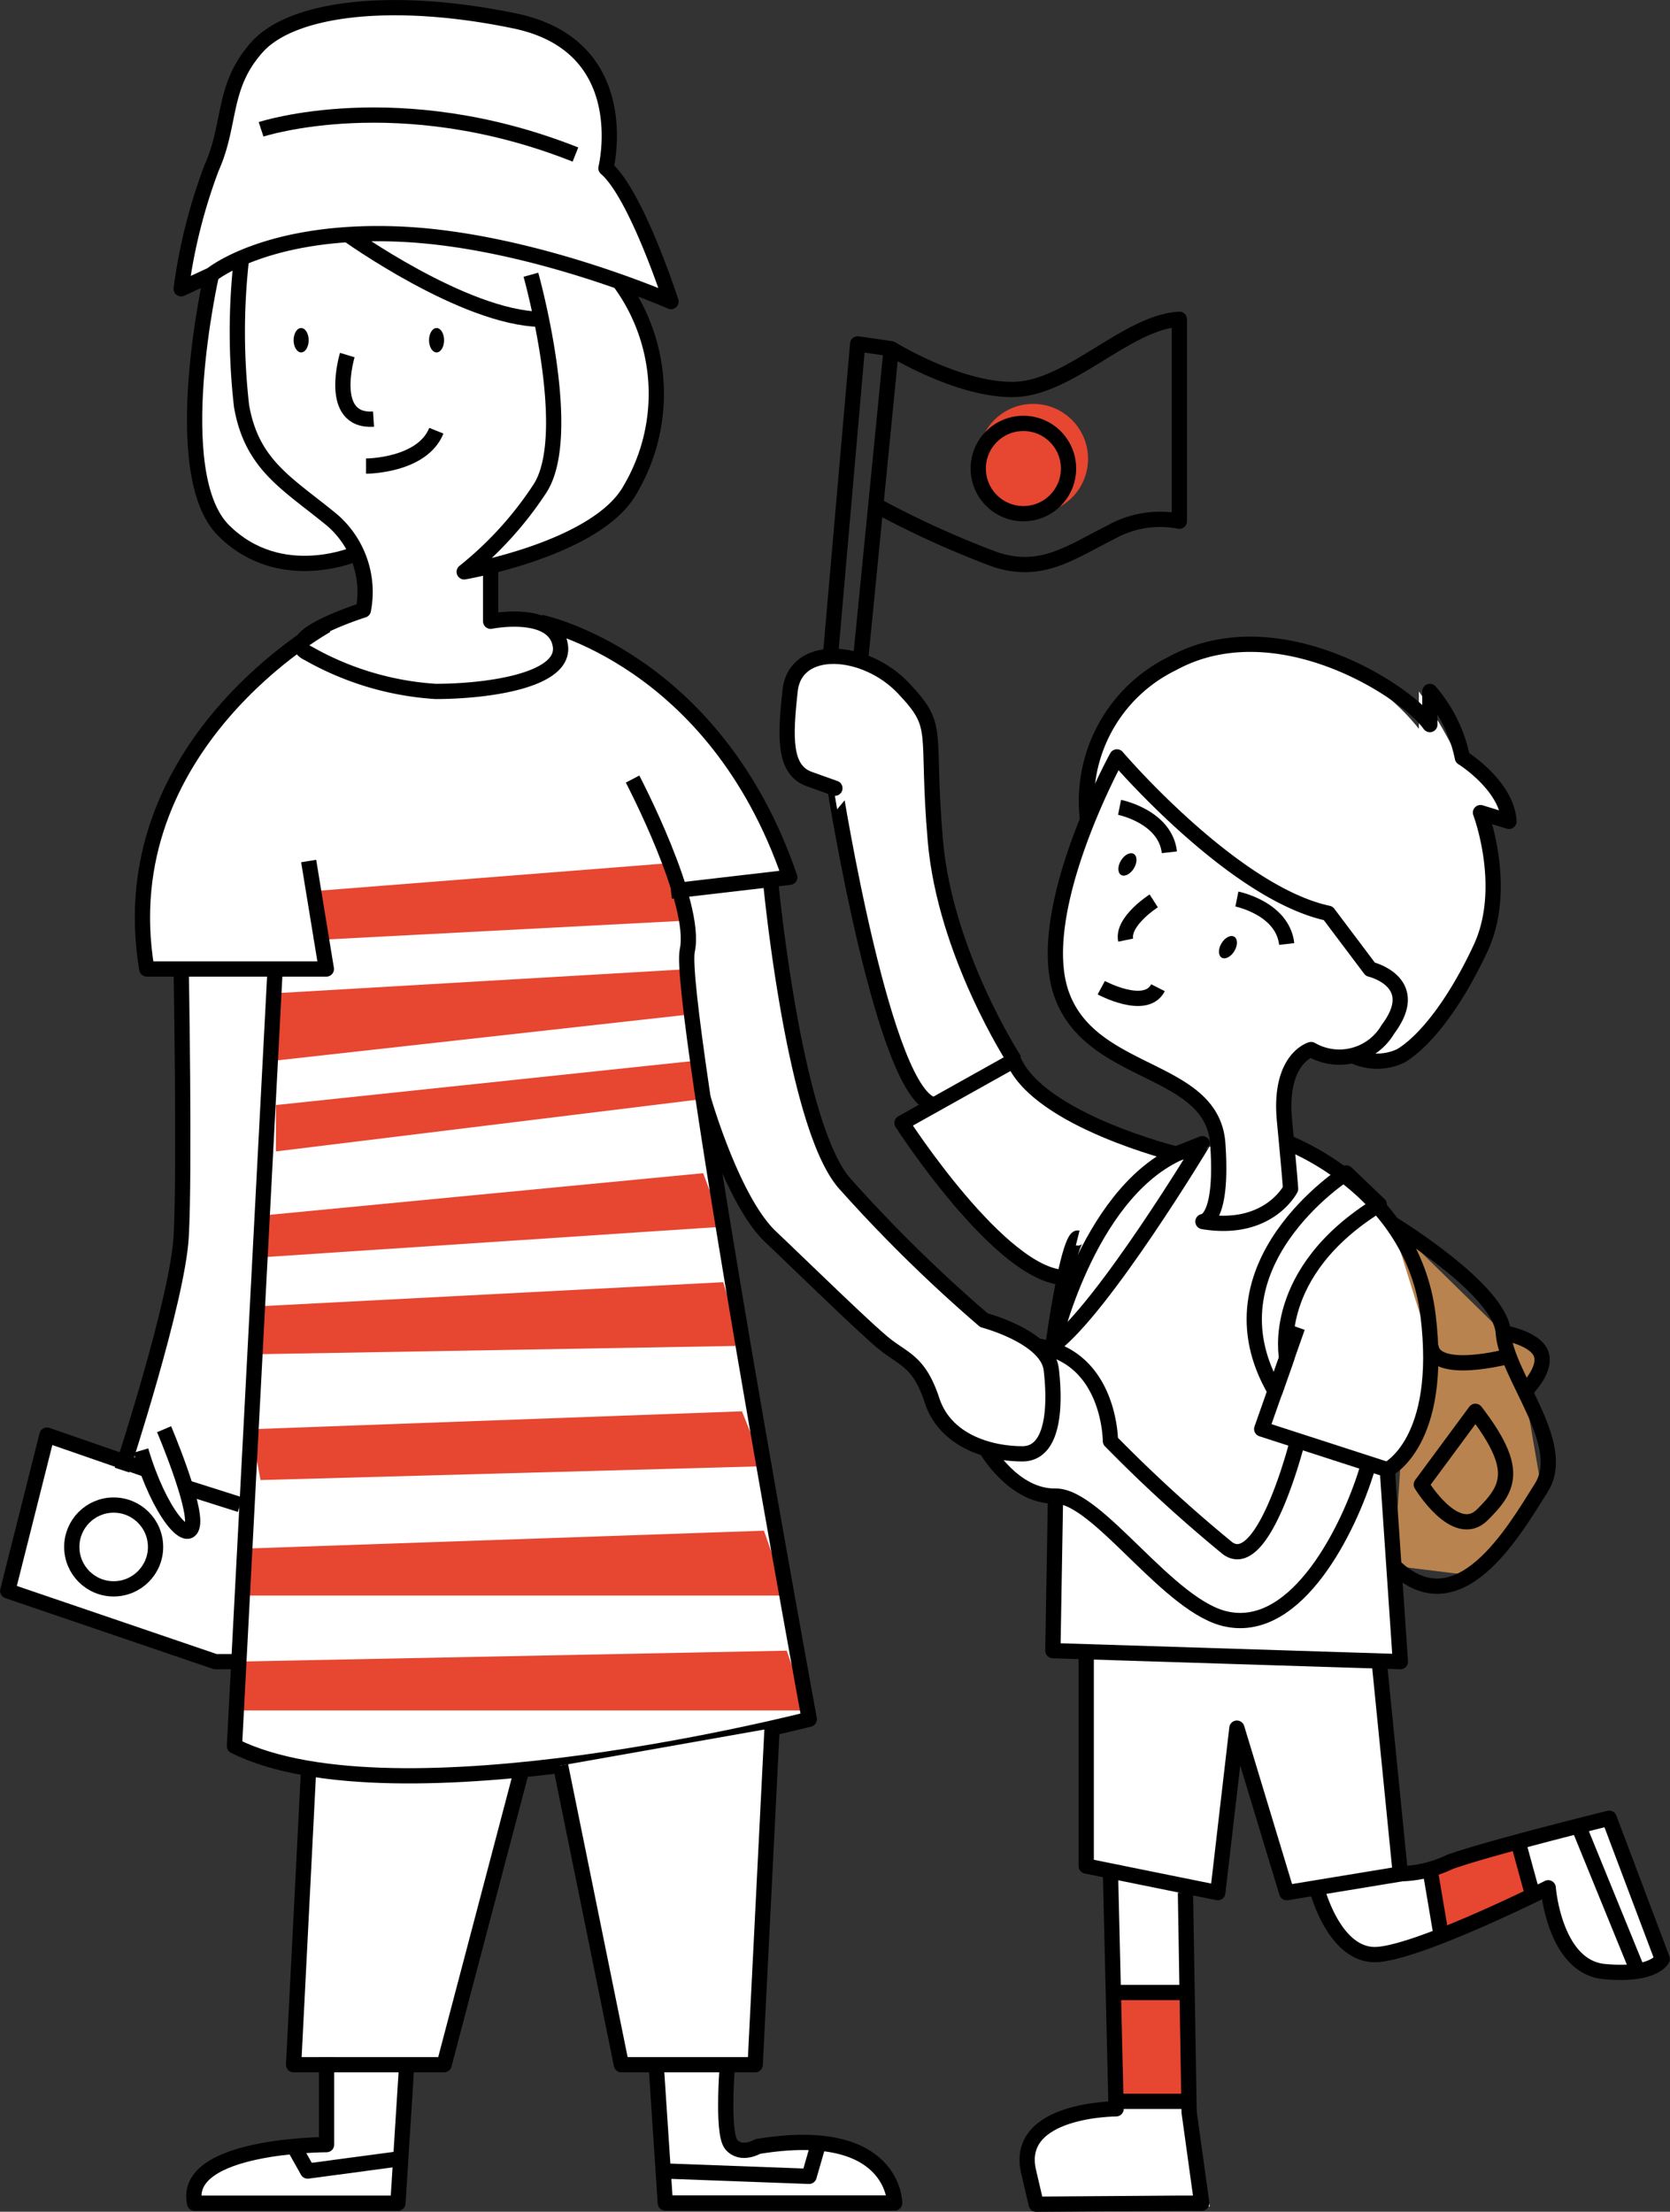 <svg xmlns="http://www.w3.org/2000/svg" viewBox="0 0 82.13 108.76"><rect x="0" y="0" width="82.13" height="108.76" fill="#333333" stroke="none"/><title>svg02PeopleJapan</title><g id="圖層_2" data-name="圖層 2"><g id="svg02"><g id="svg02PeopleJapan"><polygon points="25.81 86.38 21.84 101.6 14.3 101.6 15.37 86.38 25.81 86.38" fill="#fff"/><path d="M20,101l-.36,7.17H9.41s-.07-2.69,6.65-2.68a42.33,42.33,0,0,1-.13-4.7Z" fill="#fff"/><path d="M10.32,13.47s-2.07,8.9.1,11.88S17,27.6,17.55,27.19A4.54,4.54,0,0,1,17.86,30s-2.75.36-6.91,5S7.15,46.13,7.22,47.76H8.86L9,58.93a19.09,19.09,0,0,1-.73,5.18c-.73,2-2.13,7.81-2.13,7.81l-3.85-1.2L.38,78.4,10.59,82h1l-.05,4a32.53,32.53,0,0,0,12.28,1.26c6.3-.72,16-2.67,16-2.67L34.93,56.32s-1.16-8.58-1.13-9.56.34,8.59,2.88,12.39S41,63.53,42.25,65s3.07,2.1,3.59,3.92,2.82,2.62,2.82,2.62,2.28,2.54,3.25,2.23l-.13,7.75h1.68l0,10.42,1.19.17.28,11.67s-4.36-.13-4.38,2.42,1,2.3,1,2.3h7.95l-1-4.59L58.4,92.77l1.49.3,1-7.75,2.35,7.75,1.47-.24S66,96.8,68.44,96s7.71-3.17,7.71-3.17.52,6.07,5.61,3.51l-2.61-6.92s-10.88,3-10.7,3S67.83,82,67.83,82h.86l-.16-5.23-.09-4.62a5.77,5.77,0,0,0,1.87-4.1c0-2.54-.78-6.68-2.47-8.82a10.81,10.81,0,0,0-4.55-3.07s-.45-4,1.21-4.56a3.79,3.79,0,0,0,2.08-.09s1.35,1.31,2.57.17,4.32-5.25,4.26-7.41a25.36,25.36,0,0,0-.59-4.39l1.4.43a6.25,6.25,0,0,0-2.56-3.13A23.93,23.93,0,0,0,69.78,34v1.84a10.9,10.9,0,0,0-7-4c-4.3-.4-9.09,1.55-9.37,8.55,0,0-2.86,6.79-.73,9.56s7.05,3.34,7.18,6.34l-2,.51a24.84,24.84,0,0,1-5.75-2.41c-1.74-1.26-4-5.74-5-8.07A27.3,27.3,0,0,1,45.64,37a4.68,4.68,0,0,0-3.1-4.39c-1-.27-3.44-.51-3.63,1.06s-.75,4.66,1.93,5c0,0,2.84,15.11,5.14,15.66l-1.57.88s5.92,7.88,8,7.6c0,0,.1,3.84-.49,3.77s-2.15-1.24-3.52-1.67c0,0-5.69-5.27-7.44-7.35s-3.06-14.32-3.06-14.32l1-.31S34.7,32,26.57,30.6l-2.48-.09V27.63s5.55-.93,7-3.93,1.64-4.11,1-6.8a10.24,10.24,0,0,0-3.14-4.78L18.13,9.18l-6.81,2.94Z" fill="#fff"/><circle id="_路徑_" data-name="&lt;路徑&gt;" cx="50.81" cy="22.56" r="2.7" fill="#e74631"/><polygon id="_路徑_2" data-name="&lt;路徑&gt;" points="32.72 42.46 15.43 43.82 15.43 46.23 33.77 45.27 32.72 42.46" fill="#e74631"/><polygon id="_路徑_3" data-name="&lt;路徑&gt;" points="33.77 47.66 13.57 48.84 13.57 52.15 33.77 49.9 33.77 47.66" fill="#e74631"/><polygon id="_路徑_4" data-name="&lt;路徑&gt;" points="34.31 52.15 13.57 54.34 13.57 56.62 34.58 54.04 34.31 52.15" fill="#e74631"/><polygon id="_路徑_5" data-name="&lt;路徑&gt;" points="12.92 59.77 34.58 57.69 35.57 60.32 12.81 61.83 12.92 59.77" fill="#e74631"/><polygon id="_路徑_6" data-name="&lt;路徑&gt;" points="12.84 64.23 35.57 63.05 36.49 66.18 12.81 66.59 12.84 64.23" fill="#e74631"/><polygon id="_路徑_7" data-name="&lt;路徑&gt;" points="12.36 70.28 36.49 69.4 37.57 72.1 12.81 72.78 12.36 70.28" fill="#e74631"/><polygon id="_路徑_8" data-name="&lt;路徑&gt;" points="12.36 76.14 37.57 75.27 38.69 78.46 11.93 78.46 12.36 76.14" fill="#e74631"/><polygon id="_路徑_9" data-name="&lt;路徑&gt;" points="11.53 81.71 38.69 81.17 39.71 84.11 11.93 84.11 11.53 81.71" fill="#e74631"/><polygon id="_路徑_10" data-name="&lt;路徑&gt;" points="70.32 91.89 70.88 95.19 75.38 93.2 74.66 90.57 70.32 91.89" fill="#e74631"/><polygon id="_路徑_11" data-name="&lt;路徑&gt;" points="54.75 97.98 58.4 97.98 58.5 103.33 54.88 103.33 54.75 97.98" fill="#e74631"/><polygon id="_路徑_12" data-name="&lt;路徑&gt;" points="68.44 60.16 73.92 65.53 75.8 66.59 74.98 68.41 75.8 73.16 72.29 77.46 68.55 77 68.87 72.1 70.32 69.4 70.32 66.18 68.44 60.16" fill="#b8834e"/><g id="_群組_" data-name="&lt;群組&gt;"><path id="_路徑_13" data-name="&lt;路徑&gt;" d="M32.27,101.53l.45,6.8H44s0-3.89-6.73-2.78c0,0-.82.49-1.31-.1s-.16-4.29-.16-4.29" fill="#fff" stroke="#000" stroke-linejoin="round" stroke-width="0.75"/><ellipse id="_路徑_14" data-name="&lt;路徑&gt;" cx="14.81" cy="16.73" rx="0.37" ry="0.6"/><ellipse id="_路徑_15" data-name="&lt;路徑&gt;" cx="21.47" cy="16.73" rx="0.37" ry="0.6"/><ellipse cx="55.06" cy="42.46" rx="0.6" ry="0.37" transform="matrix(0.52, -0.86, 0.86, 0.52, -9.7, 67.78)"/><ellipse cx="60.39" cy="46.58" rx="0.6" ry="0.37" transform="translate(-10.64 74.35) rotate(-59)"/><path id="_路徑_16" data-name="&lt;路徑&gt;" d="M10.4,13.51s2.74-2.26,9.2-2S33,14.83,33,14.83,31.29,9.54,29.8,8.27c0,0,1.49-6-4.48-7.24S14.38.37,12.64,2.32,11.39,6.06,10.4,8.27A26.91,26.91,0,0,0,8.91,14.2Z" fill="#fff" stroke="#000" stroke-linejoin="round" stroke-width="0.75"/><path id="_路徑_17" data-name="&lt;路徑&gt;" d="M11.88,12.68a32,32,0,0,0,0,7.29c.51,2.93,2.29,3.82,4.46,5.61A4.67,4.67,0,0,1,17.87,30s-4.34,1.37-2.69,2.14A14.53,14.53,0,0,0,21.42,34c2.53,0,6.47-.53,6.13-2.3s-3.42-1.15-3.42-1.15V27.85" fill="none" stroke="#000" stroke-linejoin="round" stroke-width="0.75"/><path id="_路徑_18" data-name="&lt;路徑&gt;" d="M26.11,13.51s2.21,7.89.42,10.55a17.48,17.48,0,0,1-3.7,4.06S29.38,27,31,24.06a9.27,9.27,0,0,0-.58-10.26" fill="none" stroke="#000" stroke-linejoin="round" stroke-width="0.75"/><path id="_路徑_19" data-name="&lt;路徑&gt;" d="M10.4,13.51S8.18,23.29,11,26.09s6.58,1.11,6.58,1.11" fill="none" stroke="#000" stroke-linejoin="round" stroke-width="0.75"/><path id="_路徑_20" data-name="&lt;路徑&gt;" d="M17.08,11.52s5.74,4.12,9.51,4.18" fill="none" stroke="#000" stroke-linejoin="round" stroke-width="0.75"/><path id="_路徑_21" data-name="&lt;路徑&gt;" d="M12.84,6.36S19.59,4.14,28.3,7.6" fill="none" stroke="#000" stroke-linejoin="round" stroke-width="0.75"/><path id="_路徑_22" data-name="&lt;路徑&gt;" d="M17.08,17.46s-1,3.3,1.29,3.15" fill="none" stroke="#000" stroke-linejoin="round" stroke-width="0.75"/><path id="_路徑_23" data-name="&lt;路徑&gt;" d="M18,22.92s2.76,0,3.46-1.74" fill="none" stroke="#000" stroke-linejoin="round" stroke-width="0.75"/><path id="_路徑_24" data-name="&lt;路徑&gt;" d="M16.06,30.75S5.37,36.64,7.22,47.65h8.83l-.87-5.31" fill="none" stroke="#000" stroke-linejoin="round" stroke-width="0.75"/><path id="_路徑_25" data-name="&lt;路徑&gt;" d="M26.59,30.6s8.55,1.73,12.25,12.54L33,43.82" fill="none" stroke="#000" stroke-linejoin="round" stroke-width="0.75"/><path id="_路徑_26" data-name="&lt;路徑&gt;" d="M31.11,38.31s3.2,6.1,2.69,8.43,6,37.8,6,37.8S19.44,89.8,11.53,85.86l2-38.21" fill="none" stroke="#000" stroke-linejoin="round" stroke-width="0.75"/><path id="_路徑_27" data-name="&lt;路徑&gt;" d="M8.91,47.65s.18,10,0,13.16S6,72.29,6,72.29" fill="none" stroke="#000" stroke-linejoin="round" stroke-width="0.75"/><polyline id="_路徑_28" data-name="&lt;路徑&gt;" points="7.27 72.29 2.31 70.57 0.38 78.23 10.59 81.71 11.53 81.71" fill="none" stroke="#000" stroke-linejoin="round" stroke-width="0.75"/><path id="_路徑_29" data-name="&lt;路徑&gt;" d="M8.07,70.28S9.65,74,9.46,75s-1.61-.58-2.53-3.67" fill="none" stroke="#000" stroke-linejoin="round" stroke-width="0.75"/><line id="_路徑_30" data-name="&lt;路徑&gt;" x1="9.13" y1="73.14" x2="11.81" y2="73.99" fill="none" stroke="#000" stroke-linejoin="round" stroke-width="0.75"/><circle id="_路徑_31" data-name="&lt;路徑&gt;" cx="5.59" cy="76.07" r="2.06" fill="none" stroke="#000" stroke-linejoin="round" stroke-width="0.75"/><path id="_路徑_32" data-name="&lt;路徑&gt;" d="M37.89,43.25S39,55.19,41.5,58.15a72.46,72.46,0,0,0,6.89,6.77s3.12.82,3.31,2.42.19,4.15-1.42,4.15-3.78-.62-4.44-2.62-1.42-2-2.46-2.88-3.61-3.39-5.49-5.18S34.58,54,34.58,54" fill="none" stroke="#000" stroke-linejoin="round" stroke-width="0.75"/><polyline id="_路徑_33" data-name="&lt;路徑&gt;" points="15.18 86.96 14.44 101.53 21.84 101.53 25.66 87.03" fill="none" stroke="#000" stroke-linejoin="round" stroke-width="0.75"/><polyline id="_路徑_34" data-name="&lt;路徑&gt;" points="27.57 86.82 30.56 101.53 37.14 101.53 37.97 84.98" fill="#fff" stroke="#000" stroke-linejoin="round" stroke-width="0.75"/><path id="_路徑_35" data-name="&lt;路徑&gt;" d="M16.06,101.17v4.29s-7.1,0-6.49,2.88h10l.43-6.8" fill="none" stroke="#000" stroke-linejoin="round" stroke-width="0.75"/><polyline id="_路徑_36" data-name="&lt;路徑&gt;" points="19.76 106.14 15.13 106.76 14.44 105.53" fill="none" stroke="#000" stroke-linejoin="round" stroke-width="0.75"/><polyline id="_路徑_37" data-name="&lt;路徑&gt;" points="32.77 106.76 39.79 107.02 40.22 105.53" fill="none" stroke="#000" stroke-linejoin="round" stroke-width="0.75"/><path id="_路徑_38" data-name="&lt;路徑&gt;" d="M59.16,60.07s1,0,.73-3.83S53.7,53,52.22,48.92s2.71-11.7,2.71-11.7,5.71,6.69,10.39,7.69l2.07,2.75s2.62.62.87,2.95a2.77,2.77,0,0,1-3.78,1s-1.6.44-1.31,3.49.3,3.36.3,3.36S62.39,60.61,59.16,60.07Z" fill="none" stroke="#000" stroke-linejoin="round" stroke-width="0.75"/><path id="_路徑_39" data-name="&lt;路徑&gt;" d="M53.49,40.34a7.53,7.53,0,0,1,4.16-7.71c5.09-2.79,11.47,1.3,12.67,3V34a7.16,7.16,0,0,1,1.6,3.26s2.19,1.36,2.29,3.13l-1.4-.43s1.4,3.69,0,6.68-2.9,4.69-3.94,5.29a2.72,2.72,0,0,1-2.29,0" fill="none" stroke="#000" stroke-linejoin="round" stroke-width="0.75"/><path d="M56.74,44.3s-1.57,1-1.38,1.93" fill="none" stroke="#000" stroke-miterlimit="10" stroke-width="0.75"/><path id="_路徑_40" data-name="&lt;路徑&gt;" d="M54.16,48.57s2.19,1.18,2.79,0" fill="none" stroke="#000" stroke-linejoin="bevel" stroke-width="0.75"/><path id="_路徑_41" data-name="&lt;路徑&gt;" d="M60.83,44.21s2.25.45,2.45,2.21" fill="none" stroke="#000" stroke-linejoin="round" stroke-width="0.75"/><path id="_路徑_42" data-name="&lt;路徑&gt;" d="M55.06,39.7s2.25.45,2.45,2.21" fill="none" stroke="#000" stroke-linejoin="round" stroke-width="0.75"/><path id="_路徑_43" data-name="&lt;路徑&gt;" d="M49.9,65.5" fill="none" stroke="#000" stroke-linejoin="round" stroke-width="0.75"/><path id="_路徑_44" data-name="&lt;路徑&gt;" d="M59.89,56.24" fill="none" stroke="#000" stroke-linejoin="round" stroke-width="0.75"/><path id="_路徑_45" data-name="&lt;路徑&gt;" d="M63.81,65.27l-1.76,5,6.18,2s2.77-1.33,2-7.6-7-8.52-7-8.52" fill="none" stroke="#000" stroke-linejoin="round" stroke-width="0.75"/><path id="_路徑_46" data-name="&lt;路徑&gt;" d="M63.81,70.86s-1.64,6.55-3.43,5.28a71.6,71.6,0,0,1-5.77-5.28s0-4.16-3.64-4.68" fill="none" stroke="#000" stroke-linejoin="round" stroke-width="0.75"/><path id="_路徑_47" data-name="&lt;路徑&gt;" d="M67.22,72.29c-.89,2.91-3.41,8-6.83,7.34-2.87-.52-6.39-6.09-8.48-6.06s-3.42-2.33-3.42-2.33" fill="none" stroke="#000" stroke-linejoin="round" stroke-width="0.75"/><path id="_路徑_48" data-name="&lt;路徑&gt;" d="M53.42,67.48" fill="none" stroke="#000" stroke-linejoin="round" stroke-width="0.75"/><path id="_路徑_49" data-name="&lt;路徑&gt;" d="M54.89,63.58" fill="none" stroke="#000" stroke-linejoin="round" stroke-width="0.75"/><polyline id="_路徑_50" data-name="&lt;路徑&gt;" points="51.91 73.57 51.78 81.17 68.87 81.71 68.23 72.29" fill="none" stroke="#000" stroke-linejoin="round" stroke-width="0.75"/><path id="_路徑_51" data-name="&lt;路徑&gt;" d="M66.21,57.68" fill="none" stroke="#000" stroke-linejoin="round" stroke-width="0.75"/><path id="_路徑_52" data-name="&lt;路徑&gt;" d="M66.21,57.68s-7.12,4.54-3.5,10.73l.57-1.62s-.88-4.23,4.55-7.56Z" fill="none" stroke="#000" stroke-linejoin="round" stroke-width="0.75"/><path id="_路徑_53" data-name="&lt;路徑&gt;" d="M51.78,66.18s1.64-7.29,6.07-9.43l1.28-.51S54.24,64.36,51.78,66.18Z" fill="none" stroke="#000" stroke-linejoin="round" stroke-width="0.75"/><path id="_路徑_54" data-name="&lt;路徑&gt;" d="M68.44,60.16s5.36,3.25,5.49,5.37S77.16,71,75.8,73.16s-4.07,6.9-7.25,3.84" fill="none" stroke="#000" stroke-linejoin="round" stroke-width="0.75"/><path id="_路徑_55" data-name="&lt;路徑&gt;" d="M74.21,66.69s-3.7,1-3.84-.51" fill="none" stroke="#000" stroke-linejoin="round" stroke-width="0.75"/><path id="_路徑_56" data-name="&lt;路徑&gt;" d="M72.56,69.4,69.9,73s1.69,2.79,3,1.49S74.75,72.25,72.56,69.4Z" fill="none" stroke="#000" stroke-linejoin="round" stroke-width="0.75"/><path id="_路徑_57" data-name="&lt;路徑&gt;" d="M73.92,65.53s1.62.27,1.88,1.07S75,68.41,75,68.41" fill="none" stroke="#000" stroke-linejoin="round" stroke-width="0.75"/><polyline id="_路徑_58" data-name="&lt;路徑&gt;" points="53.42 81.17 53.42 91.76 59.89 93.07 60.83 84.98 63.28 93.07 68.87 92.15 67.83 81.71" fill="none" stroke="#000" stroke-linejoin="round" stroke-width="0.75"/><path id="_路徑_59" data-name="&lt;路徑&gt;" d="M57.85,56.75s-6.73-1.66-8-4.6l-5.49,3.07s4.86,7.54,8,7.6" fill="none" stroke="#000" stroke-linejoin="round" stroke-width="0.75"/><path id="_路徑_60" data-name="&lt;路徑&gt;" d="M53,60.88s-.44-.11-1.22,5.3" fill="none" stroke="#000" stroke-linejoin="round" stroke-width="0.75"/><path id="_路徑_61" data-name="&lt;路徑&gt;" d="M49.9,52.15S46.48,46.9,46,41.34s.3-5.53-1.58-7.51-5.3-2.21-5.56.12-.31,3.91.94,4.36l1.26.45S43.5,54.12,46,54.34" fill="none" stroke="#000" stroke-linejoin="round" stroke-width="0.75"/><polyline id="_路徑_62" data-name="&lt;路徑&gt;" points="40.84 32.27 42.18 16.91 43.83 17.15 42.34 32.27" fill="none" stroke="#000" stroke-linejoin="round" stroke-width="0.75"/><path id="_路徑_63" data-name="&lt;路徑&gt;" d="M43.83,17.15s3.35,2.07,6.07,2S55.43,15.84,58,15.7v9.93a4.93,4.93,0,0,0-3.38.55c-2,1-3.4,2.07-5.66,1.34a46.35,46.35,0,0,1-5.78-2.62" fill="none" stroke="#000" stroke-linejoin="round" stroke-width="0.75"/><circle id="_路徑_64" data-name="&lt;路徑&gt;" cx="50.33" cy="23.04" r="2.22" fill="none" stroke="#000" stroke-linejoin="round" stroke-width="0.75"/><path id="_路徑_65" data-name="&lt;路徑&gt;" d="M54.61,92l.28,11.7s-5,0-4.31,3.06l.38,1.63,7-.05h1.14l-.62-4.48L58.3,93.07" fill="none" stroke="#000" stroke-linejoin="round" stroke-width="0.75"/><line id="_路徑_66" data-name="&lt;路徑&gt;" x1="54.89" y1="103.33" x2="58.5" y2="103.33" fill="none" stroke="#000" stroke-linejoin="round" stroke-width="0.75"/><line id="_路徑_67" data-name="&lt;路徑&gt;" x1="54.75" y1="97.98" x2="58.4" y2="97.98" fill="none" stroke="#000" stroke-linejoin="round" stroke-width="0.75"/><path id="_路徑_68" data-name="&lt;路徑&gt;" d="M64.75,92.83s.85,3.43,3,3.28,8.39-3.28,8.39-3.28.3,3.89,2.76,4.12,2.85-.62,2.85-.62l-2.61-6.92s-5.92,1.46-7.84,2.15a5.89,5.89,0,0,1-2.42.58" fill="none" stroke="#000" stroke-linejoin="round" stroke-width="0.75"/><line id="_路徑_69" data-name="&lt;路徑&gt;" x1="77.63" y1="89.79" x2="80.54" y2="96.92" fill="none" stroke="#000" stroke-linejoin="round" stroke-width="0.75"/><line id="_路徑_70" data-name="&lt;路徑&gt;" x1="74.66" y1="90.57" x2="75.38" y2="93.2" fill="none" stroke="#000" stroke-linejoin="round" stroke-width="0.75"/><line id="_路徑_71" data-name="&lt;路徑&gt;" x1="70.32" y1="91.88" x2="70.88" y2="95.19" fill="none" stroke="#000" stroke-linejoin="round" stroke-width="0.75"/></g></g></g></g></svg>